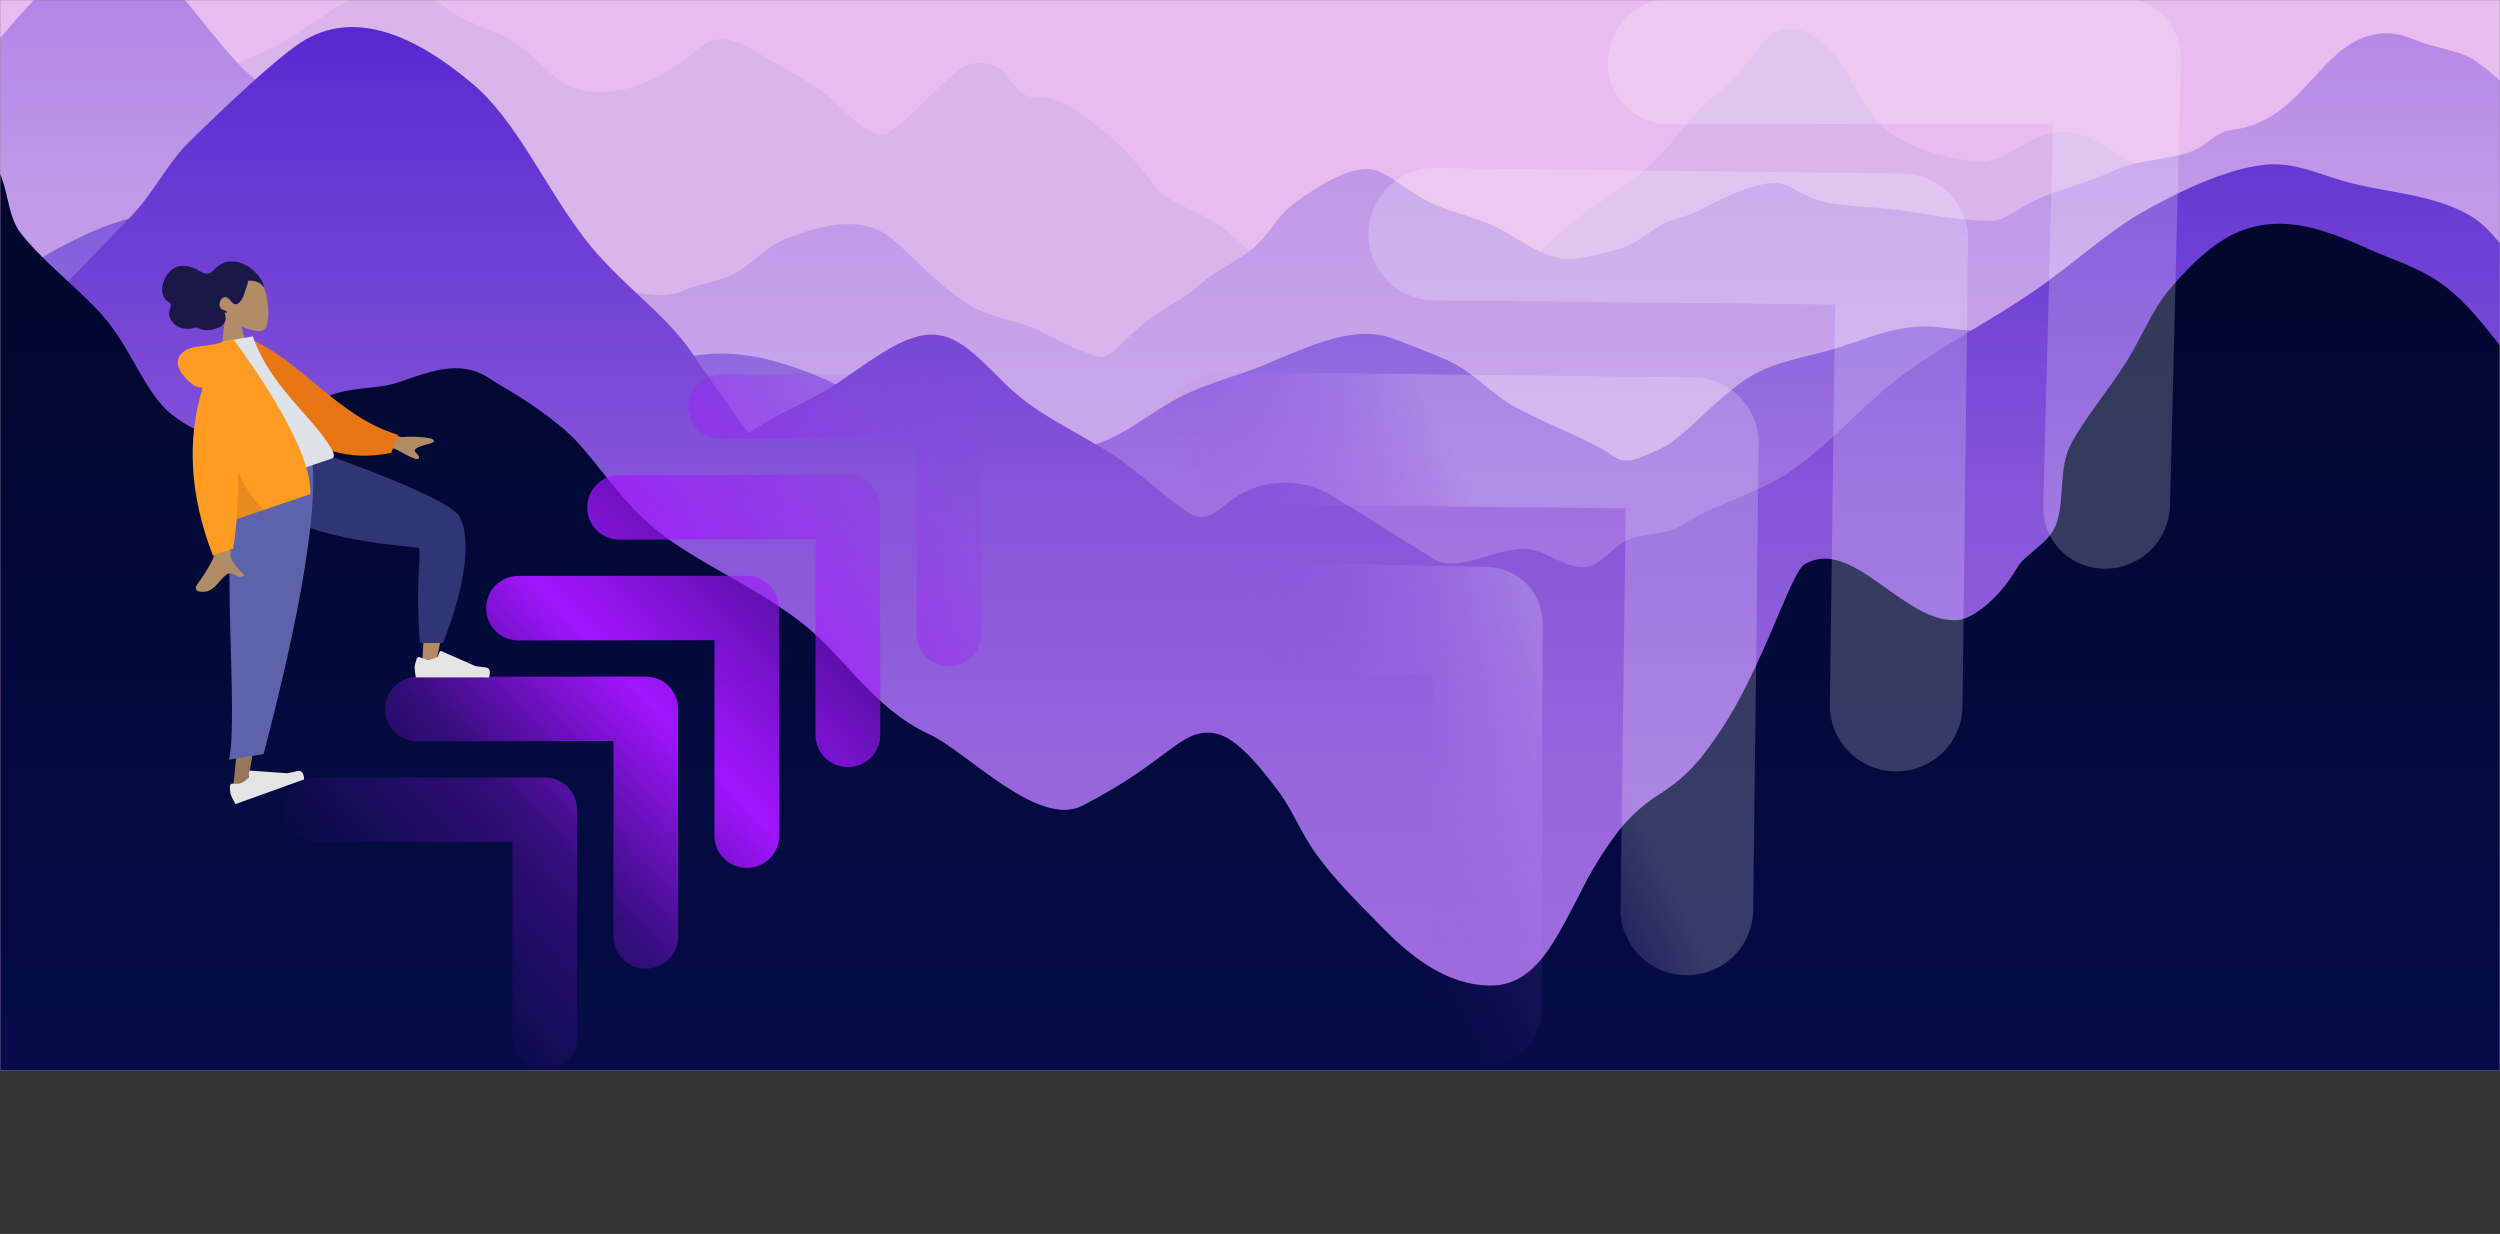 <svg xmlns="http://www.w3.org/2000/svg" fill="none" viewBox="0 0 1920 947.673" style="max-height: 500px" width="1920" height="947.673">
<rect x="0" y="0" width="1920" height="947.673" fill="#333333" stroke="none"/>
<mask height="940" width="1920" y="0" x="0" maskUnits="userSpaceOnUse" style="mask-type:alpha" id="mask0_981_391">
<rect fill="#D9D9D9" height="940" width="1920"/>
</mask>
<g mask="url(#mask0_981_391)">
<rect fill="#E8BCEF" height="822.19" width="1920" y="-0.19"/>
<mask height="823" width="1920" y="-1" x="0" maskUnits="userSpaceOnUse" style="mask-type:alpha" id="mask1_981_391">
<rect fill="#D9D9D9" height="822.19" width="1920" y="-0.19"/>
</mask>
<g mask="url(#mask1_981_391)">
<mask height="1358" width="1920" y="-535" x="0" maskUnits="userSpaceOnUse" style="mask-type:luminance" id="mask2_981_391">
<path fill="white" d="M1920 -534.399H0V822.597H1920V-534.399Z"/>
</mask>
<g mask="url(#mask2_981_391)">
<path fill="#D9B5EB" d="M2094.53 156.007C2051.59 154.371 2039.3 241.372 1992.16 247.192C1945.01 253.012 1933.26 229.599 1856.66 206.105C1780.07 182.611 1706.53 152.467 1653.52 131.977C1619.46 118.782 1602.99 95.234 1573.2 102.476C1556.63 106.525 1536.74 127.069 1514.97 123.931C1485.93 119.72 1457.37 110.95 1440.62 91.748C1422.23 70.722 1410.02 24.164 1375.6 22.018C1353.92 20.677 1350.1 47.014 1315.68 74.342C1297.83 88.396 1286.56 109.556 1265.96 127.981C1245.74 146.057 1216.31 161.344 1195.38 181.244C1102.44 269.747 1012.26 364.606 1012.26 364.606H1613.16C1613.16 364.606 1889.96 375.334 2208.1 385.311V212.837C2170.51 221.231 2144.4 157.911 2094.53 156.007Z"/>
<path fill="#D9B5EB" d="M888.16 144.555C871.281 122.215 861.184 111.326 846.523 99.847C825.844 83.756 815.721 74.798 795.527 74.825C773.625 74.825 778.52 44.439 746.24 48.891C732.191 50.849 696.545 95.691 681.17 102.529C671.558 106.82 658.656 95.583 643.561 80.538C628.466 65.492 608.221 56.4 589.837 45.324C571.454 34.248 554.753 21.428 535.17 38.163C503.553 65.17 475.837 73.028 450.289 69.998C428.31 67.316 416.759 47.818 396.922 33.711C381.445 22.715 357.503 18.317 342.153 5.873C302.81 -26.015 278.052 -7.805 243.63 15.447C227.414 26.416 209.055 38.512 185.98 46.96C114.051 73.377 131.593 99.794 92.99 123.287C90.237 124.993 87.254 126.25 84.142 127.015V299.516C465.128 312.926 1058.77 324.968 1065.8 308.179C1075.01 286.16 997.902 226.648 944.306 179.098C926.432 163.275 896.727 155.899 888.16 144.555Z"/>
<path fill="url(#paint0_linear_981_391)" d="M-112.672 163.811C-74.604 136.107 49.722 -61.148 94.343 -42.375C140.724 -22.85 189.934 85.633 225.019 68.898C260.104 52.163 305.464 112.318 323.006 134.632C340.549 156.945 481.296 245.476 525.152 223.135C535.121 218.066 551.721 216.725 563.934 210.181C577.779 202.753 587.417 190.094 602.18 184.06C631.656 171.991 660.825 166.171 681.223 180.573C697.797 192.293 717.685 217.691 744.661 234.212C761.745 244.751 785.458 246.951 800.96 255.265C819.395 265.107 835.255 272.241 844.918 274.038C852.568 275.433 862.92 261.165 879.799 247.219C891.375 237.671 907.846 231.127 921.59 218.496C933.268 207.768 950.887 200.688 963.1 190.014C975.313 179.34 981.586 165.447 993.085 156.865C1016.75 139.218 1038.42 127.605 1054 130.26C1065.88 132.272 1080.8 146.915 1098.65 155.605C1116.49 164.294 1137.73 167.217 1155.66 177.811C1169.4 185.856 1184.04 196.343 1199.36 198.515C1213 200.419 1227.26 194.734 1240.77 191.944C1254.28 189.155 1262.93 180.52 1275.01 173.171C1283.35 167.995 1296.48 166.359 1305.05 161.693C1331.08 147.478 1356.33 137.287 1369.76 141.551C1376.93 143.858 1388.45 152.279 1399.95 154.827C1419.69 159.413 1442.41 158.501 1465.05 162.309C1493.66 167.11 1519.66 170.355 1530.6 169.577C1540.8 168.853 1550.44 159.44 1565.69 152.601C1582.08 145.252 1604.49 140.184 1623.97 130.851C1640.88 122.805 1664.34 122.805 1681.7 116.851C1694.45 112.479 1701.38 101.349 1713.65 99.847C1726.59 98.338 1738.97 93.442 1749.65 85.607C1763.93 75.388 1774.72 61.469 1786.22 49.749C1798.56 37.064 1811.71 26.712 1830.86 25.612C1844.22 24.888 1853.81 30.976 1864.44 34.087C1877.85 38.056 1891.5 39.96 1901.82 47.282C1932.75 69.3 1953.02 99.445 1983.01 95.342C2093.49 80.135 2144.56 327.81 2197.19 394.805C2249.81 461.799 -165.172 353.691 -165.172 353.691C-165.172 353.691 -174.071 208.572 -112.672 163.811Z"/>
<path fill="url(#paint1_linear_981_391)" d="M1952.28 250.035C1896.8 224.851 1773.8 219.219 1709.72 212.032C1654.72 205.837 1631.24 252.824 1541.77 254.728C1525.17 254.976 1508.58 253.936 1492.12 251.617C1460.99 247.379 1437.3 258.965 1411.73 267.038C1388.78 274.279 1363.28 277.176 1343.83 289.432C1320.04 304.37 1303.36 325.289 1283.37 339.879C1275.6 345.565 1265.53 348.81 1256.81 352.35C1253.97 353.535 1250.91 353.996 1247.87 353.693C1244.84 353.39 1241.91 352.332 1239.34 350.607C1219.43 336.848 1191.43 327.676 1163.54 312.63C1145.69 302.976 1130.9 284.926 1110.73 276.264C1096.99 270.39 1082.84 264.812 1068.46 259.636C1040.41 249.605 1006.93 265 971.564 279.992C950.273 289.03 928.345 293.589 906.443 304.826C885.841 315.393 868.528 330.438 848.742 338.538C829.491 346.423 807.741 347.495 790.479 349.078C774.355 350.783 758.076 349.879 742.212 346.396C718.933 341.032 701.11 329.902 681.018 317.458C666.247 307.944 650.918 299.426 635.122 291.953C623.944 286.917 612.473 282.635 600.777 279.133C591.37 276.188 581.751 274.054 572.015 272.75C504.09 263.873 472.396 306.811 433.283 310.297C389.044 314.186 341.644 271.409 291.082 275.298C240.52 279.187 185.369 164.589 123.231 164.589C61.093 164.589 -36.996 246.521 -52.831 254.138C-125.524 289.137 -91.281 535.739 -91.281 535.739L857.232 510.958C738.286 575.324 805.166 676.325 805.166 676.325L2004.04 730.232C2004.04 730.232 2007.74 275.245 1952.28 250.035Z"/>
<path fill="url(#paint2_linear_981_391)" d="M1738.1 126.666C1712.22 129.858 1681.44 142.758 1646.82 162.094C1619.26 177.516 1593.58 201.841 1561.73 223.779C1531.57 244.671 1495.44 263.069 1462.47 287.099C1431.72 309.519 1408.65 338.404 1376.24 361.227C1351.61 378.579 1316.65 387 1291.46 403.467C1278.1 412.21 1264.51 408.455 1250.23 414.436C1240.31 418.566 1229.98 433.478 1219.45 435.248C1202.24 438.117 1187.53 421.221 1168.64 421.57C1147.14 421.972 1121.46 438.922 1102.78 430.286L1021.97 380.027C1009.82 373.041 996.036 369.835 982.22 370.785C968.404 371.735 955.13 376.801 943.95 385.391L934.388 392.847C931.183 395.31 927.34 396.687 923.372 396.792C919.403 396.898 915.499 395.727 912.18 393.437C900.706 385.391 885.994 373.537 869.446 359.94C846.957 341.488 814.524 328.159 788.516 308.983C766.843 292.892 751.621 270.283 731.784 260.709C704.986 247.809 677.805 270.793 643.179 294.233C622.399 308.313 594.045 318.37 575.152 332.691C563.601 317.994 548.353 295.654 530.403 269.559C510.183 240.058 474.308 216.43 448.811 182.933C418.035 142.704 396.719 92.847 363.036 64.419C315.509 24.351 267.65 5.578 226.853 35.481C209.005 48.462 180.116 74.825 145.108 109.127C128.636 125.218 117.953 148.551 99.365 167.566C-46.89 317.297 -249.775 534.479 -234.655 553.091C-223.104 567.306 137.943 554.352 463.191 539.682L456.332 674.314L744.456 665.839C629.207 711.432 526.4 755.63 512.427 767.51C512.427 767.51 2314.17 859.715 2346.81 822.838C2371.67 794.759 2178.34 400.41 1952.03 222.545C1932.24 207.017 1917.15 176.952 1896.9 165.474C1869.59 149.865 1836.27 148.068 1808.6 141.336C1783.03 135.329 1763.32 123.582 1738.1 126.666Z"/>
<path fill="url(#paint3_linear_981_391)" d="M2613.43 857.811C2603.24 836.356 2459.68 440.344 2390.76 362.756C2371.55 340.714 2354.13 317.022 2338.67 291.926C2303.92 236.491 2249.43 164.026 2213.55 184.998C2156.95 217.932 2062.63 396.87 2013.6 354.388C2002.48 344.787 1987.62 328.239 1969.85 308.796C1962.4 300.75 1947.03 295.869 1938.64 287.072C1918.44 265.885 1903.15 239.79 1878.8 220.641C1860.11 205.944 1838.59 200.044 1818.39 190.952C1786.67 176.711 1755.51 164.857 1722.78 176.657C1703.14 183.738 1683.69 201.009 1664.87 223.886C1652.38 239.093 1644.47 259.77 1632.67 278.57C1619.56 299.462 1602.66 318.799 1590.75 340.55C1580.55 359.323 1585.98 384.882 1579.12 402.824C1573.51 417.547 1555.49 425.137 1548.96 436.348C1534.04 461.987 1513.44 475.262 1504.34 476.147C1486.95 477.81 1470.02 466.895 1453.34 455.148C1430.24 438.734 1407.85 420.739 1386.08 433.236C1381.44 435.918 1375.17 450.186 1366.8 469.818C1359.97 485.909 1351.76 505.434 1341.89 525.092C1332.95 543.472 1322.31 560.881 1310.12 577.068C1300.55 589.905 1288.84 600.81 1275.57 609.251C1262.94 617.013 1251.72 627.064 1242.42 638.94C1231.38 653.54 1221.73 669.252 1213.61 685.846C1205.27 701.75 1197.75 717.091 1189.13 729.401C1177.46 746.136 1163.79 757.346 1143.57 756.917C1113.66 756.327 1086.89 738.144 1062.64 713.309C1044.64 694.777 1025.57 676.701 1010.14 655.004C999.713 640.388 992.293 621.829 982.884 609.117C964.143 583.773 947.187 564.865 931.506 562.934C906.314 559.85 898.053 584.389 831.224 618.798C797.236 636.231 742.262 577.014 713.501 563.819C670.589 544.161 647.87 502.886 614.494 477.327C577.216 448.792 533.284 431.306 502.304 405.586C473.645 381.824 454.572 348.059 434.098 330.492C407.937 308.072 385.652 297.344 377.824 291.873C355.412 276.13 334.733 283.559 305.972 293.616C288.71 299.677 267.726 296.083 247.327 306.355C234.783 312.711 219.815 326.389 205.97 333.174C188.657 341.676 159.488 340.067 132.027 318.424C111.17 302.064 100.767 266.931 78.482 241.989C59.511 220.775 33.121 201.117 15.655 178.723C5.176 165.313 6.145 140.559 -3.111 128.008C-38.323 80.323 -74.02 54.255 -74.02 54.255L-88.757 891.013L533.896 889.028C496.006 935.157 471.63 966.026 471.63 966.026C471.63 966.026 2624.78 881.331 2613.43 857.811Z"/>
</g>
</g>
<path fill-opacity="0.2" fill="url(#paint4_linear_981_391)" d="M1284.69 -1.516L1627.47 -1.843C1633.87 -1.876 1640.18 -0.645 1646.04 1.778C1651.9 4.201 1657.19 7.767 1661.6 12.273C1666.02 16.778 1669.47 22.132 1671.76 28.027C1674.05 33.921 1675.14 40.239 1674.96 46.617L1666.58 388.213C1666.45 394.59 1665.05 400.911 1662.47 406.81C1659.89 412.709 1656.17 418.07 1651.54 422.584C1646.9 427.098 1641.44 430.675 1635.46 433.109C1629.48 435.543 1623.11 436.786 1616.71 436.766C1610.31 436.798 1604 435.568 1598.14 433.145C1592.29 430.722 1587 427.155 1582.58 422.65C1578.17 418.145 1574.72 412.791 1572.42 406.896C1570.13 401.001 1569.04 394.683 1569.23 388.306L1576.77 94.874L1282.31 95.498C1269.4 95.51 1257.14 90.411 1248.24 81.323C1243.83 76.823 1240.37 71.479 1238.07 65.597C1235.77 59.714 1234.66 53.407 1234.82 47.038C1235.14 34.173 1240.57 21.83 1249.92 12.725C1254.55 8.216 1260 4.638 1265.97 2.195C1271.93 -0.249 1278.29 -1.51 1284.69 -1.516ZM1102.43 129.096L1461.1 133.295C1467.8 133.346 1474.42 134.718 1480.58 137.332C1486.74 139.947 1492.32 143.751 1497 148.526C1501.68 153.302 1505.36 158.953 1507.84 165.155C1510.32 171.357 1511.54 177.986 1511.43 184.661L1507.22 542.193C1507.17 548.868 1505.79 555.467 1503.17 561.609C1500.55 567.752 1496.73 573.315 1491.94 577.98C1487.15 582.644 1481.48 586.317 1475.26 588.786C1469.04 591.256 1462.39 592.472 1455.69 592.367C1449 592.316 1442.38 590.943 1436.21 588.329C1430.05 585.715 1424.47 581.911 1419.79 577.135C1415.11 572.36 1411.43 566.708 1408.95 560.507C1406.47 554.305 1405.25 547.675 1405.36 541.001L1409.34 233.885L1101.23 230.636C1087.73 230.478 1074.83 224.977 1065.4 215.344C1060.72 210.574 1057.04 204.934 1054.55 198.744C1052.06 192.554 1050.82 185.937 1050.9 179.27C1051.06 165.805 1056.58 152.954 1066.24 143.545C1071.03 138.886 1076.68 135.212 1082.89 132.733C1089.1 130.254 1095.74 129.018 1102.43 129.096ZM1142.42 435.442L844.062 429.128C838.499 429.011 832.987 429.987 827.842 432.001C822.697 434.015 818.02 437.028 814.077 440.867C806.113 448.621 801.625 459.27 801.6 470.474C801.587 476.021 802.671 481.537 804.788 486.707C806.906 491.877 810.016 496.6 813.941 500.606C821.868 508.696 832.634 513.374 843.871 513.612L1100.16 518.737L1099.28 774.263C1099.25 779.816 1100.31 785.342 1102.42 790.523C1104.53 795.703 1107.64 800.434 1111.57 804.445C1115.5 808.455 1120.17 811.665 1125.32 813.889C1130.47 816.112 1135.98 817.306 1141.55 817.401C1147.12 817.542 1152.64 816.582 1157.8 814.576C1162.96 812.57 1167.64 809.559 1171.59 805.715C1175.54 801.871 1178.67 797.271 1180.8 792.181C1182.93 787.091 1184.03 781.61 1184.02 776.056L1184.69 478.58C1184.73 473.027 1183.66 467.5 1181.55 462.32C1179.44 457.14 1176.33 452.408 1172.4 448.398C1168.47 444.388 1163.8 441.178 1158.65 438.954C1153.51 436.73 1147.99 435.537 1142.42 435.442ZM941.656 285.64L1300.33 289.838C1307.02 289.889 1313.64 291.262 1319.8 293.876C1325.97 296.49 1331.55 300.294 1336.23 305.07C1340.91 309.845 1344.59 315.497 1347.07 321.698C1349.55 327.9 1350.77 334.53 1350.66 341.204L1346.45 698.736C1346.4 705.412 1345.02 712.011 1342.4 718.153C1339.78 724.295 1335.96 729.859 1331.17 734.523C1326.38 739.188 1320.71 742.86 1314.49 745.33C1308.26 747.799 1301.61 749.016 1294.92 748.91C1288.22 748.859 1281.6 747.487 1275.44 744.873C1269.28 742.258 1263.7 738.454 1259.02 733.679C1254.34 728.903 1250.65 723.252 1248.18 717.05C1245.7 710.848 1244.48 704.219 1244.59 697.544L1248.56 390.428L940.46 387.179C926.952 387.021 914.061 381.52 904.622 371.887C899.948 367.118 896.262 361.477 893.775 355.287C891.288 349.098 890.049 342.48 890.127 335.813C890.286 322.348 895.804 309.498 905.467 300.088C910.252 295.429 915.911 291.755 922.12 289.276C928.33 286.797 934.968 285.562 941.656 285.64Z" clip-rule="evenodd" fill-rule="evenodd"/>
<path fill="url(#paint5_linear_981_391)" d="M728.679 287.294L553.421 287.388C550.153 287.389 546.917 288.033 543.898 289.281C540.879 290.529 538.137 292.358 535.827 294.663C531.163 299.318 528.544 305.63 528.548 312.209C528.549 315.467 529.195 318.693 530.447 321.702C531.699 324.711 533.534 327.445 535.846 329.748C540.516 334.398 546.847 337.008 553.448 337.004L703.994 336.749L703.9 486.823C703.888 490.085 704.525 493.316 705.772 496.332C707.02 499.347 708.854 502.086 711.169 504.391C713.483 506.696 716.233 508.522 719.259 509.762C722.286 511.003 725.528 511.633 728.8 511.618C732.072 511.63 735.314 510.996 738.338 509.752C741.363 508.508 744.111 506.68 746.423 504.373C748.736 502.065 750.567 499.324 751.811 496.307C753.056 493.291 753.688 490.058 753.673 486.797L753.579 312.089C753.591 308.828 752.954 305.596 751.707 302.581C750.459 299.565 748.625 296.826 746.31 294.521C743.995 292.216 741.246 290.391 738.219 289.15C735.193 287.91 731.951 287.279 728.679 287.294ZM651.073 364.739L475.815 364.833C472.547 364.834 469.311 365.478 466.292 366.726C463.274 367.974 460.531 369.803 458.222 372.108C453.557 376.763 450.938 383.075 450.942 389.654C450.944 392.912 451.589 396.138 452.841 399.147C454.094 402.156 455.928 404.89 458.24 407.193C462.91 411.843 469.242 414.453 475.842 414.449L626.388 414.195L626.294 564.268C626.283 567.53 626.919 570.762 628.166 573.777C629.414 576.792 631.248 579.531 633.563 581.836C635.878 584.141 638.628 585.967 641.654 587.207C644.68 588.448 647.922 589.078 651.194 589.063C654.466 589.075 657.708 588.441 660.733 587.197C663.758 585.953 666.505 584.125 668.818 581.818C671.13 579.51 672.961 576.769 674.206 573.752C675.45 570.736 676.083 567.503 676.067 564.242L675.973 389.534C675.985 386.273 675.349 383.041 674.101 380.026C672.853 377.011 671.019 374.271 668.704 371.966C666.39 369.661 663.64 367.836 660.614 366.595C657.588 365.355 654.345 364.724 651.073 364.739ZM573.467 442.184L398.209 442.278C394.941 442.279 391.705 442.923 388.686 444.171C385.667 445.42 382.925 447.248 380.615 449.553C375.95 454.208 373.332 460.52 373.335 467.099C373.337 470.357 373.983 473.583 375.235 476.592C376.487 479.601 378.322 482.335 380.634 484.638C385.304 489.288 391.635 491.898 398.235 491.895L548.782 491.64L548.688 641.713C548.676 644.975 549.312 648.207 550.56 651.222C551.807 654.237 553.642 656.976 555.956 659.281C558.271 661.587 561.021 663.412 564.047 664.652C567.073 665.893 570.316 666.524 573.588 666.508C576.86 666.52 580.102 665.886 583.126 664.642C586.151 663.399 588.899 661.57 591.211 659.263C593.524 656.955 595.355 654.214 596.599 651.197C597.843 648.181 598.476 644.948 598.461 641.687L598.367 466.979C598.378 463.718 597.742 460.486 596.495 457.471C595.247 454.456 593.413 451.716 591.098 449.411C588.783 447.106 586.033 445.281 583.007 444.04C579.981 442.8 576.739 442.169 573.467 442.184ZM242.998 597.168L418.255 597.074C421.527 597.059 424.77 597.69 427.796 598.93C430.822 600.171 433.572 601.996 435.887 604.301C438.202 606.606 440.036 609.345 441.283 612.361C442.531 615.376 443.167 618.608 443.156 621.869L443.25 796.577C443.265 799.838 442.632 803.071 441.388 806.087C440.144 809.104 438.312 811.845 436 814.153C433.688 816.46 430.94 818.288 427.915 819.532C424.89 820.776 421.648 821.41 418.377 821.398C415.105 821.413 411.862 820.783 408.836 819.542C405.81 818.302 403.06 816.476 400.745 814.171C398.43 811.866 396.596 809.127 395.349 806.112C394.101 803.096 393.465 799.865 393.477 796.603L393.571 646.529L243.024 646.784C236.424 646.788 230.093 644.178 225.423 639.528C223.111 637.225 221.276 634.491 220.024 631.482C218.771 628.473 218.126 625.247 218.124 621.989C218.121 615.41 220.739 609.098 225.404 604.443C227.714 602.138 230.456 600.309 233.475 599.061C236.494 597.813 239.729 597.169 242.998 597.168ZM320.603 519.722L495.861 519.629C499.133 519.614 502.376 520.245 505.402 521.485C508.428 522.726 511.178 524.551 513.492 526.856C515.807 529.161 517.641 531.9 518.889 534.916C520.136 537.931 520.773 541.163 520.761 544.424L520.855 719.132C520.871 722.393 520.238 725.626 518.994 728.642C517.749 731.659 515.918 734.4 513.606 736.707C511.293 739.015 508.545 740.843 505.521 742.087C502.496 743.331 499.254 743.965 495.982 743.953C492.71 743.968 489.468 743.338 486.442 742.097C483.416 740.857 480.666 739.031 478.351 736.726C476.036 734.421 474.202 731.682 472.954 728.667C471.707 725.651 471.07 722.42 471.082 719.158L471.176 569.084L320.63 569.339C314.03 569.343 307.698 566.732 303.028 562.082C300.716 559.78 298.882 557.046 297.629 554.037C296.377 551.028 295.732 547.802 295.73 544.544C295.726 537.965 298.345 531.653 303.009 526.998C305.319 524.693 308.062 522.864 311.08 521.616C314.099 520.368 317.335 519.724 320.603 519.722Z" clip-rule="evenodd" fill-rule="evenodd"/>
<path fill="#B28B67" d="M184.116 364.219C194.213 386.227 327.62 413.936 328.948 415.577C329.539 416.307 328.028 446.58 324.416 506.397L335.262 506.626C349.924 439.399 355.272 403.192 351.305 398.007C345.626 390.582 307.315 373.18 236.373 345.8L184.116 364.219Z" clip-rule="evenodd" fill-rule="evenodd"/>
<path fill="#2F3676" d="M322.578 493.818L340.145 493.817C359.358 445.888 361.051 411.406 353.047 397.009C347.712 387.411 309.518 370.021 238.467 344.841L183.038 364.667C204.406 416.349 319.54 419.158 321.716 420.907C323.893 422.657 318.768 449.25 322.578 493.818Z" clip-rule="evenodd" fill-rule="evenodd"/>
<path fill="#E4E4E4" d="M320.086 505.93C318.978 508.853 318.426 511.041 318.429 512.492C318.434 514.258 318.739 516.835 319.345 520.223C321.429 520.225 340.157 520.241 375.528 520.271C376.977 515.528 376.128 512.966 372.982 512.585C369.835 512.204 367.222 511.86 365.14 511.553L339 500.088C338.497 499.867 337.908 500.089 337.686 500.583C337.682 500.591 337.678 500.599 337.675 500.608L336.005 504.609C333.097 505.942 330.732 506.608 328.911 506.606C327.432 506.605 325.388 506.016 322.779 504.839C321.778 504.388 320.596 504.818 320.14 505.801C320.12 505.843 320.102 505.886 320.086 505.93Z" clip-rule="evenodd" fill-rule="evenodd"/>
<path fill="#997659" d="M196.571 359.725L190.655 491.36L179.014 605.028L190.217 601.009L234.548 346.102L196.571 359.725Z" clip-rule="evenodd" fill-rule="evenodd"/>
<path fill="#E4E4E4" d="M176.587 603.744C176.566 606.882 176.809 609.136 177.318 610.508C177.936 612.176 179.12 614.509 180.868 617.508C182.823 616.806 200.397 610.5 233.59 598.588C233.298 593.615 231.61 591.479 228.526 592.181C225.441 592.883 222.87 593.44 220.81 593.852L192.297 591.836C191.749 591.797 191.274 592.205 191.237 592.747C191.236 592.756 191.235 592.765 191.235 592.775L191.062 597.121C188.797 599.363 186.81 600.791 185.102 601.404C183.714 601.902 181.591 602.035 178.734 601.803C177.638 601.714 176.679 602.52 176.593 603.604C176.59 603.65 176.588 603.697 176.587 603.744Z" clip-rule="evenodd" fill-rule="evenodd"/>
<path fill="#5C63AB" d="M175.868 583.422L202.471 579.092C211.375 544.299 249.518 401.049 238.605 344.647L183.181 364.528C167.959 413.591 183.701 548.49 175.868 583.422Z" clip-rule="evenodd" fill-rule="evenodd"/>
<path fill="#B28B67" d="M172.929 242.389C167.805 237.618 164.025 231.513 163.757 224.264C162.986 203.377 192.922 204.908 199.787 214.783C206.652 224.658 208.859 251.273 201.661 253.905C198.79 254.955 192.304 253.775 185.493 250.652L192.54 278.098L168.822 280.54L172.929 242.389Z" clip-rule="evenodd" fill-rule="evenodd"/>
<path fill="#191847" d="M202.568 219.29C202.185 217.956 201.445 216.507 200.842 215.27C200.063 213.676 198.996 212.276 197.847 210.971C195.683 208.514 193.173 206.353 190.474 204.622C185.543 201.461 179.541 199.962 173.937 201.225C171.108 201.863 168.442 203.221 166.267 205.248C164.303 207.08 162.503 209.665 159.75 210.12C156.755 210.615 153.707 208.291 151.113 206.928C148.189 205.392 145.144 204.366 141.902 204.179C136.469 203.866 131.647 206.149 128.436 210.821C125.018 215.792 122.902 222.785 126.133 228.574C126.734 229.65 127.452 230.536 128.42 231.232C129.308 231.869 130.627 232.51 131.081 233.628C131.563 234.817 130.694 236.504 130.41 237.65C130.005 239.293 129.711 241.003 130.067 242.707C130.652 245.504 132.758 248.016 134.873 249.677C137.026 251.367 139.54 252.204 142.153 252.441C143.898 252.599 145.665 252.604 147.388 252.3C148.243 252.149 148.978 251.836 149.793 251.564C150.586 251.299 151.063 251.464 151.8 251.83C155.222 253.53 158.75 253.961 162.414 253.279C165.506 252.704 169.021 251.593 171.338 249.236C173.911 246.618 173.505 243.415 172.467 240.054C173.209 240.324 175.181 240.336 173.868 239.091C173.347 238.598 172.451 238.468 171.824 238.211C171.095 237.911 170.342 237.505 169.741 236.956C167.314 234.741 168.957 229.555 171.585 228.459C175.49 226.829 177.003 232.333 180.043 233.485C181.79 234.147 183.4 232.831 184.515 231.542C186.008 229.815 186.917 227.636 187.667 225.438C188.284 223.627 188.844 221.798 189.478 219.995C189.774 219.152 190.855 216.747 190.089 215.907C192.919 215.045 196.268 215.892 198.926 217.181C200.025 217.714 200.886 218.337 201.558 219.408C201.702 219.637 202.036 220.329 202.361 220.325C202.966 220.319 202.664 219.625 202.568 219.29Z" clip-rule="evenodd" fill-rule="evenodd"/>
<path fill="#B28B67" d="M270.399 324.161L308.012 335.671C316.907 335.071 324.649 335.454 331.238 336.818C332.933 337.538 335.314 339.352 329.824 340.762C324.334 342.172 318.623 343.898 318.516 345.945C318.408 347.991 322.399 349.041 321.757 351.971C321.33 353.924 315.21 351.467 303.397 344.601L269.432 342.554L270.399 324.161ZM155.475 364.002L175.156 357.408C176.558 400.099 177.189 422.789 177.05 425.477C176.738 431.526 184.181 438.051 187.676 441.729C182.254 446.732 179.264 436.034 172.473 442.487C166.275 448.376 162.808 456.413 152.456 454.125C151.183 453.843 149.192 451.834 151.311 449.016C156.591 441.995 163.694 430.434 164.097 427.286C164.646 422.992 161.772 401.897 155.475 364.002Z" clip-rule="evenodd" fill-rule="evenodd"/>
<path fill="#E87613" d="M183.001 263.99L190.645 259.86C229.793 275.271 259.464 320.332 305.577 333.887L300.493 347.762C233.641 361.704 196.663 307.007 183.001 263.99Z" clip-rule="evenodd" fill-rule="evenodd"/>
<path fill="#DDE3E9" d="M182.815 376.589C215.393 365.535 239.357 357.404 254.706 352.196C257.991 351.082 255.733 346.622 254.431 344.427C239.405 319.094 207.721 297.041 194.133 258.334L172.273 262.169C164.653 295.142 170.457 330.586 182.815 376.589Z" clip-rule="evenodd" fill-rule="evenodd"/>
<path fill="#FF9B21" d="M155.693 297.671C152.383 297.841 149.301 296.663 146.447 294.137C134.144 283.248 134.28 274.908 141.523 269.725C148.766 264.541 157.749 267.108 170.651 262.73C171.353 262.492 172.011 262.317 172.625 262.205L179.243 260.368C219.672 316.176 239.357 355.883 238.299 379.49L181.727 398.686C181.076 407.517 180.141 415.079 178.922 421.371L163.507 426.602C145.848 380.917 143.243 337.941 155.693 297.671Z" clip-rule="evenodd" fill-rule="evenodd"/>
<path fill-opacity="0.1" fill="black" d="M182.793 362.579C189.717 376.631 196.343 386.286 202.671 391.545L181.674 398.669C182.434 388.367 182.807 376.337 182.793 362.579Z" clip-rule="evenodd" fill-rule="evenodd"/>
</g>
<defs>
<linearGradient gradientUnits="userSpaceOnUse" y2="-43.528" x2="1016.08" y1="416.77" x1="1016.08" id="paint0_linear_981_391">
<stop stop-color="#CBA9EB"/>
<stop stop-color="#C8A4EA" offset="0.28"/>
<stop stop-color="#BF98E8" offset="0.61"/>
<stop stop-color="#AE81E5" offset="0.98"/>
<stop stop-color="#AC7FE5" offset="1"/>
</linearGradient>
<linearGradient gradientUnits="userSpaceOnUse" y2="164.481" x2="952.415" y1="730.232" x1="952.415" id="paint1_linear_981_391">
<stop stop-color="#B47FE1"/>
<stop stop-color="#B17CE1" offset="0.3"/>
<stop stop-color="#9C6FDF" offset="0.67"/>
<stop stop-color="#805EDC" offset="1"/>
</linearGradient>
<linearGradient gradientUnits="userSpaceOnUse" y2="20.838" x2="1056.7" y1="831.555" x1="1056.7" id="paint2_linear_981_391">
<stop stop-color="#A06EDD"/>
<stop stop-color="#9967DC" offset="0.26"/>
<stop stop-color="#8453D8" offset="0.58"/>
<stop stop-color="#6132D2" offset="0.92"/>
<stop stop-color="#5929D0" offset="1"/>
</linearGradient>
<linearGradient gradientUnits="userSpaceOnUse" y2="54.255" x2="1262.41" y1="966.026" x1="1262.41" id="paint3_linear_981_391">
<stop stop-color="#060D4E"/>
<stop stop-color="#00082F" offset="0.83"/>
</linearGradient>
<linearGradient gradientUnits="userSpaceOnUse" y2="728.248" x2="630.506" y1="152.512" x1="1767.67" id="paint4_linear_981_391">
<stop stop-color="white" offset="0.525"/>
<stop stop-opacity="0" stop-color="#A215FF" offset="0.684"/>
<stop stop-opacity="0" stop-color="#A215FF" offset="0.945"/>
</linearGradient>
<linearGradient gradientUnits="userSpaceOnUse" y2="744.413" x2="261.507" y1="291.024" x1="743.226" id="paint5_linear_981_391">
<stop stop-opacity="0" stop-color="#A215FF"/>
<stop stop-opacity="0.1" stop-color="#A215FF" offset="0.125"/>
<stop stop-color="#A215FF" offset="0.525"/>
<stop stop-opacity="0.298" stop-color="#A215FF" offset="0.725"/>
<stop stop-opacity="0" stop-color="#A215FF" offset="0.945"/>
</linearGradient>
</defs>
</svg>
